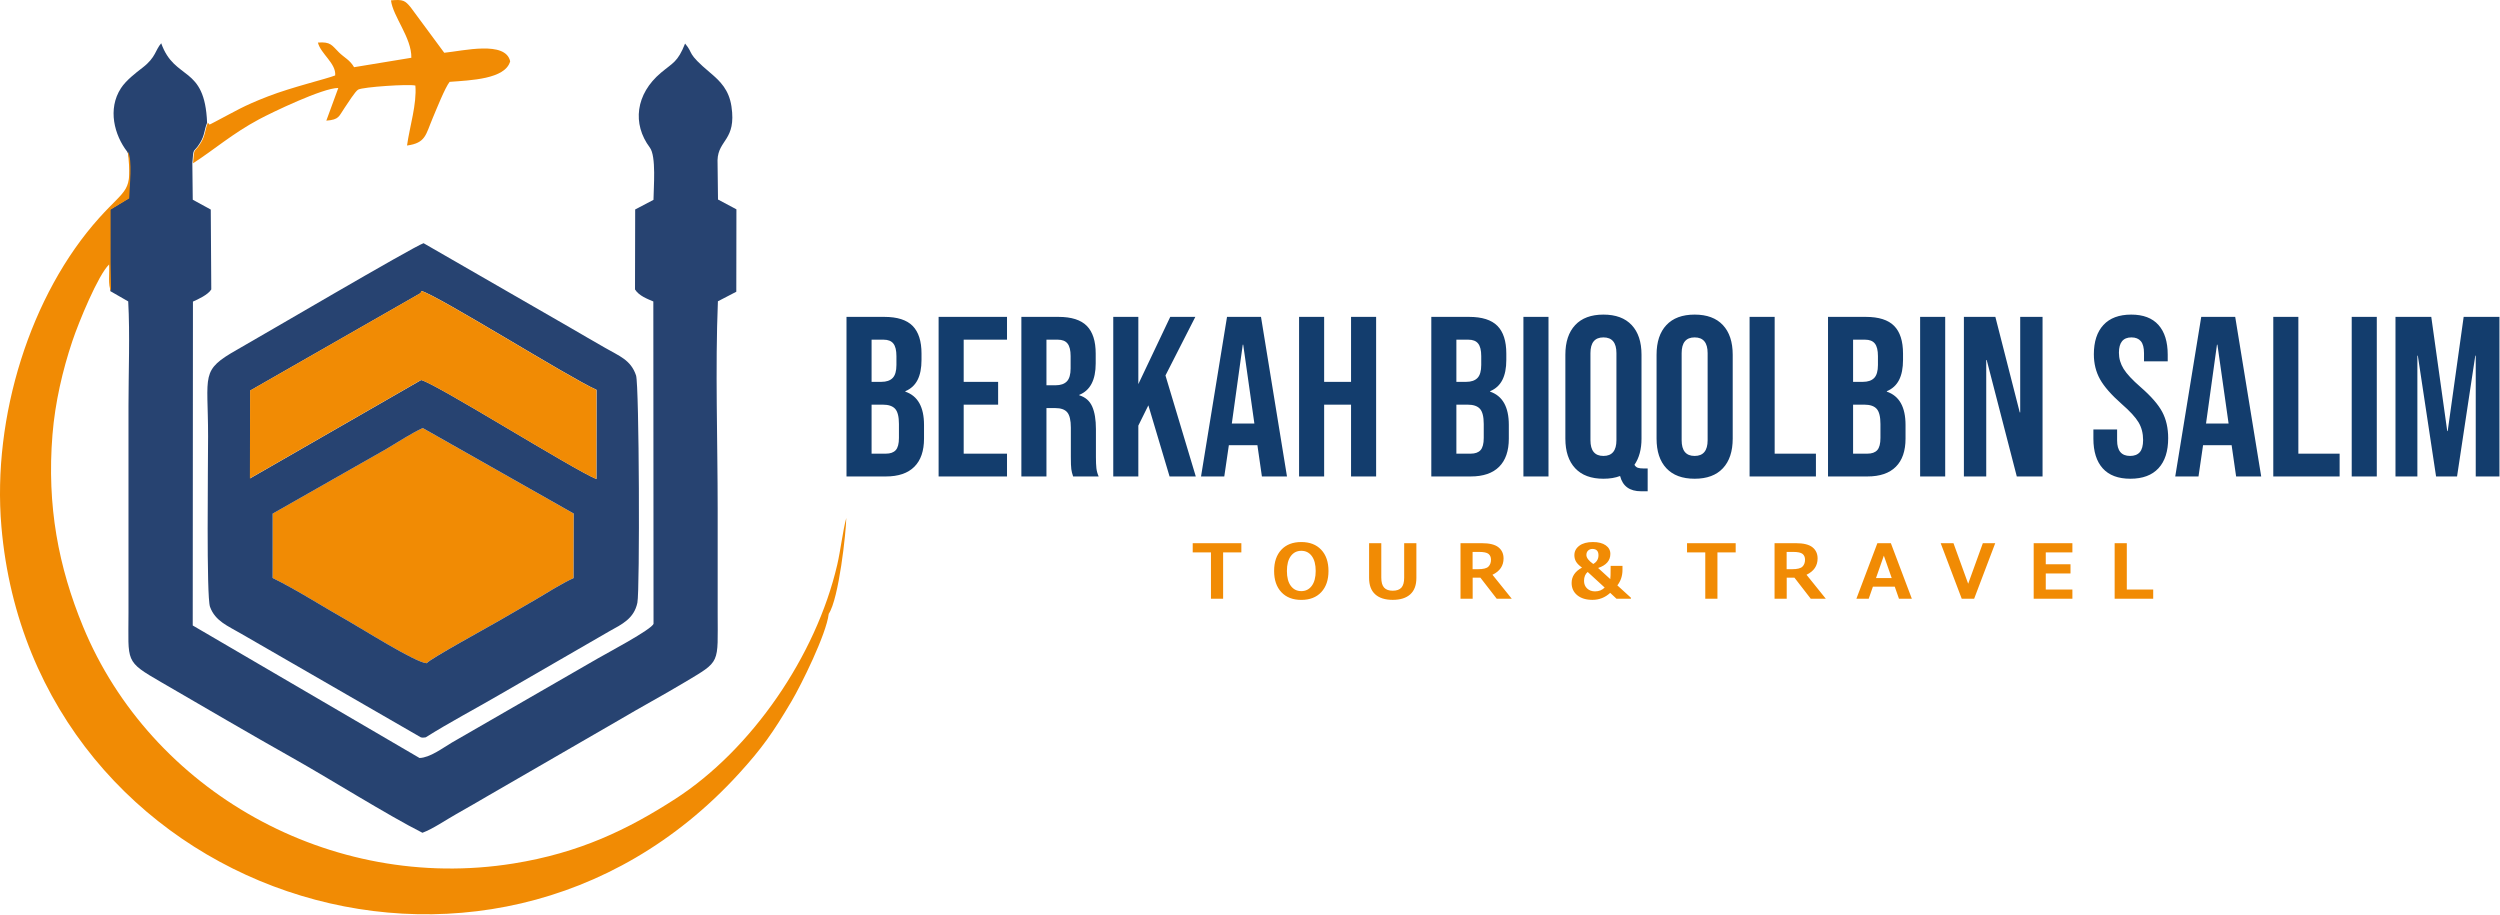 <svg width="3417" height="1250" viewBox="0 0 3417 1250" fill="none" xmlns="http://www.w3.org/2000/svg">
<path fill-rule="evenodd" clip-rule="evenodd" d="M173.713 207.121C180.494 218.158 175.85 255.868 175.603 271.116L150.164 286.495L150.197 359.027L150.783 397.925L175.249 411.97C177.733 457.534 175.616 508.955 175.616 555.158V837.974C175.616 905.463 170.076 903.274 220.28 932.38C279.672 966.811 339.871 1002.17 399.674 1035.82C450.746 1064.55 530.324 1114.47 577.385 1138.24C591.733 1132.91 609.671 1120.53 623.422 1112.81C638.705 1104.23 653.319 1095.66 667.9 1087.18L845.621 984.45C876.032 966.425 906.116 950.335 936.135 932.346C985.429 902.817 980.914 908.304 980.914 837.974C980.914 790.437 980.914 742.895 980.914 695.36C980.914 602.813 977.467 503.516 981.234 411.809L1006.38 398.741L1006.54 286.132L981.367 272.703L980.724 218.953C981.557 190.716 1006.68 191.94 999.753 145.426C996.358 122.621 984.138 110.752 970.968 99.671C937.18 71.257 948.79 74.06 936.365 59.533C926.342 84.983 919.614 85.759 903.335 99.471C868.827 128.534 863.836 169.201 888.21 201.719C897.132 213.62 893.322 255.936 893.188 273.151L868.16 286.29L867.926 395.618C873.325 404.404 885.098 408.647 892.973 412.041L893.251 852.482C891.552 860.067 827.001 894.098 816.85 900.091L617.519 1015.01C605.251 1022.23 587.885 1035.55 573.418 1036.04L263.423 854.899L263.718 412.208C270.813 409.057 284.331 402.88 288.781 395.618L288.084 286.438L263.451 272.955L262.893 223.159C264.524 199.035 264.153 210.658 273.637 194.973C279.897 184.614 279.134 177.292 283.063 167.813C279.944 88.291 238.862 111.171 220.352 59.143C212.184 68.302 213.071 78.466 195.103 92.281C185.215 99.891 172.302 109.835 165.326 120.534C146.64 149.201 156.534 184.847 173.713 207.121Z" fill="#274371"/>
<path fill-rule="evenodd" clip-rule="evenodd" d="M583.119 906.498C588.245 900.104 668.699 856.262 682.674 848.057C699.973 837.903 716.19 828.83 733.174 818.79C748.556 809.698 768.216 797.174 783.951 790.128L784.175 701.986L577.702 585.054C563.106 591.79 543.032 604.582 528.017 613.655L372.569 702.034L372.526 789.98C406.928 806.962 441.222 829.216 475.749 848.634C493.977 858.889 568.261 905.94 583.119 906.498Z" fill="#F18B04"/>
<path fill-rule="evenodd" clip-rule="evenodd" d="M583.199 906.497C568.342 905.939 494.058 858.888 475.829 848.634C441.303 829.217 407.009 806.961 372.608 789.981L372.65 702.035L528.099 613.654C543.114 604.582 563.188 591.79 577.783 585.054L784.256 701.987L784.032 790.128C768.298 797.173 748.637 809.697 733.255 818.789C716.271 828.83 700.054 837.903 682.756 848.056C668.78 856.262 588.325 900.104 583.199 906.497ZM575.971 519.467L575.585 519.482L341.766 653.892L342.077 533.79L574.983 400.591L575.971 397.692C597.981 403.375 777.181 515.7 815.374 532.826L815.245 654.788C782.048 640.948 598.506 525.733 575.971 519.467ZM578.923 332.396C565.238 336.967 353.73 461.181 324.438 477.734C273.31 506.634 284.409 510.73 284.409 596.253C284.409 635.994 281.984 815.363 287.038 829.36C294.161 849.077 311.345 855.4 329.985 866.355L575.218 1007.79C575.648 1007.91 576.453 1008.03 576.845 1008.11C577.231 1008.18 578.169 1008.14 578.484 1008.18L581.831 1007.81C614.002 987.516 650.012 968.603 682.708 949.544L832.863 862.798C850.328 853.125 866.597 845.559 871.171 823.81C874.685 807.061 873.717 526.219 869.349 513.142C862.207 491.754 846.072 486.496 827.251 475.535C810.437 465.743 795.404 457.375 778.267 447.192L578.923 332.396Z" fill="#274371"/>
<path fill-rule="evenodd" clip-rule="evenodd" d="M574.764 400.591L341.857 533.79L341.547 653.892L575.365 519.482L575.752 519.467C598.286 525.732 781.828 640.948 815.026 654.788L815.154 532.826C776.961 515.7 597.761 403.375 575.752 397.691L574.764 400.591Z" fill="#F18B04"/>
<path fill-rule="evenodd" clip-rule="evenodd" d="M284.057 167.81C280.128 177.288 280.891 184.611 274.63 194.971C265.146 210.661 265.519 199.033 263.887 223.157C292.106 205.026 317.726 182.518 353.964 163.124C371.363 153.804 441.546 119.997 462.398 120.241L446.009 164.926C463.981 163.467 462.879 159.12 471.076 147.268C475.267 141.203 485.485 124.76 489.543 122.481C496.071 118.815 559.107 114.63 567.737 116.956C569.864 142.195 559.955 172.869 556.322 198.914C582.103 195.448 581.779 184.096 591.473 161.27C596.141 150.29 608.357 119.459 614.551 111.883C643.112 109.7 690.599 108.26 697.303 83.793C691.023 55.327 633.18 69.51 607.203 72.123L561.242 9.902C553.69 0.801 550.948 -1.091 534.393 0.515C537.073 22.636 562.783 51.651 562.225 78.959L483.936 91.841C478.247 81.9 470.556 78.801 463.285 71.603C453.486 61.906 452.122 56.814 434.518 58.178C438.247 73.505 459.699 86.725 458.12 103.097C446.61 107.765 399.128 118.996 366.185 131.778C331.382 145.294 322.957 151.353 294.056 166.395C282.893 172.197 287.719 170.142 284.057 167.81ZM1132.71 838.987C1146.61 818.206 1156.44 727.323 1156.7 707.948C1151.99 725.183 1148.93 752.109 1144.31 771.995C1115.38 896.536 1027.2 1024.74 922.825 1092.05C858.026 1133.85 792.201 1165.7 701.886 1180.21C451.163 1220.49 205.949 1080.58 113.522 856.436C80.016 775.179 63.823 691.463 71.724 594.068C75.305 549.91 85.59 506.017 98.846 466.384C107.572 440.296 134.24 375.55 149.145 361.457C149.861 372.684 147.272 390.271 151.778 397.928L151.191 359.03L151.158 286.498L176.596 271.117C176.844 255.866 181.489 218.16 174.708 207.124C180.878 263.99 173.911 255.223 135.642 297.763C41.637 402.252 -10.909 569.677 1.908 719.538C44.722 1220.23 664.355 1435.48 1009.5 1057.86C1041.69 1022.64 1056.68 1001.08 1081.82 958.571C1094.98 936.311 1129.39 867.068 1132.71 838.987Z" fill="#F18B04"/>
<path d="M1696.69 755.008H1671.76V818.325H1655.13V755.008H1630.2V742.423H1696.69V755.008ZM1778.58 819.941C1767.03 819.941 1757.97 816.417 1751.37 809.385C1744.76 802.354 1741.46 792.709 1741.46 780.452C1741.46 768.125 1744.74 758.446 1751.31 751.415C1757.88 744.383 1766.98 740.859 1778.58 740.859C1790.17 740.859 1799.27 744.383 1805.87 751.432C1812.47 758.481 1815.78 768.159 1815.78 780.452C1815.78 792.64 1812.49 802.268 1805.92 809.334C1799.35 816.4 1790.24 819.941 1778.58 819.941ZM1778.64 752.842C1772.63 752.842 1767.84 755.249 1764.28 760.045C1760.72 764.859 1758.95 771.65 1758.95 780.452C1758.95 789.219 1760.72 795.993 1764.28 800.772C1767.84 805.552 1772.63 807.941 1778.64 807.941C1784.62 807.941 1789.38 805.534 1792.94 800.721C1796.5 795.907 1798.29 789.133 1798.29 780.4C1798.29 771.632 1796.52 764.859 1792.98 760.045C1789.43 755.249 1784.65 752.842 1778.64 752.842ZM1935.91 789.924C1935.91 799.896 1933.1 807.374 1927.51 812.377C1921.93 817.38 1913.93 819.89 1903.56 819.89C1893.14 819.89 1885.17 817.362 1879.61 812.308C1874.04 807.253 1871.27 799.792 1871.27 789.924V742.423H1887.95V789.46C1887.95 795.769 1889.24 800.343 1891.82 803.162C1894.4 805.981 1898.32 807.391 1903.56 807.391C1908.93 807.391 1912.88 805.999 1915.43 803.196C1917.95 800.394 1919.23 795.839 1919.23 789.563V742.423H1935.91V789.924ZM2066.25 818.325H2045.69L2023.42 789.563H2012.84V818.325H1996.22V742.423H2025.29C2035.83 742.423 2043.43 744.297 2048.09 748.045C2052.74 751.776 2055.06 756.864 2055.06 763.277C2055.06 773.317 2050 780.744 2039.91 785.592L2066.25 818.325ZM2012.74 754.354V777.976H2020.2C2027.36 777.976 2032.09 776.79 2034.41 774.4C2036.73 772.028 2037.88 768.899 2037.88 765.031C2037.88 761.609 2036.78 758.979 2034.56 757.122C2032.34 755.283 2027.98 754.354 2021.46 754.354H2012.74ZM2229.13 818.325H2209.39L2200.82 810.313C2193.91 816.692 2185.81 819.89 2176.55 819.89C2167.85 819.89 2160.93 817.775 2155.79 813.563C2150.65 809.351 2148.09 803.746 2148.09 796.767C2148.09 787.879 2152.82 780.881 2162.29 775.81C2158.32 772.922 2155.6 770.188 2154.11 767.609C2152.61 765.013 2151.85 762.091 2151.85 758.842C2151.85 753.598 2154.11 749.3 2158.58 745.93C2163.06 742.544 2169.29 740.859 2177.25 740.859C2184.61 740.859 2190.4 742.337 2194.65 745.294C2198.9 748.251 2201.03 752.171 2201.03 757.071C2201.03 766.217 2195.44 772.629 2184.3 776.325L2200.93 791.523C2201.25 790.561 2201.43 784.509 2201.43 773.403H2217.61V778.836C2217.61 787.036 2215.27 794.119 2210.59 800.085L2229.13 816.967V818.325ZM2184.8 758.893C2184.8 753.151 2182.01 750.28 2176.44 750.28C2174.16 750.28 2172.23 751.019 2170.65 752.498C2169.07 753.976 2168.28 755.988 2168.28 758.532C2168.28 762.366 2171.4 766.458 2177.65 770.825C2182.43 768.142 2184.8 764.171 2184.8 758.893ZM2193.26 803.059L2170.05 781.758C2166.73 784.509 2165.06 788.584 2165.06 793.947C2165.06 798.245 2166.47 801.718 2169.29 804.348C2172.11 806.978 2175.7 808.302 2180.07 808.302C2185.44 808.302 2189.84 806.549 2193.26 803.059ZM2372.33 755.008H2347.4V818.325H2330.77V755.008H2305.84V742.423H2372.33V755.008ZM2495.49 818.325H2474.92L2452.66 789.563H2442.08V818.325H2425.46V742.423H2454.53C2465.07 742.423 2472.67 744.297 2477.33 748.045C2481.97 751.776 2484.29 756.864 2484.29 763.277C2484.29 773.317 2479.24 780.744 2469.15 785.592L2495.49 818.325ZM2441.98 754.354V777.976H2449.44C2456.59 777.976 2461.32 776.79 2463.64 774.4C2465.97 772.028 2467.12 768.899 2467.12 765.031C2467.12 761.609 2466.02 758.979 2463.8 757.122C2461.58 755.283 2457.21 754.354 2450.7 754.354H2441.98ZM2613.09 818.325H2595.5L2589.76 801.856H2559.89L2554.15 818.325H2537.33L2566 742.423H2584.43L2613.09 818.325ZM2585.58 790.062L2574.85 759.443L2564.12 790.062H2585.58ZM2727.08 742.423L2698.27 818.325H2681.28L2652.53 742.423H2670L2690.1 797.867L2710.15 742.423H2727.08ZM2832.55 818.325H2779.64V742.423H2832.55V755.008H2796.16V771.237H2829.97V783.77H2796.16V805.741H2832.55V818.325ZM2943 818.325H2890.3V742.423H2906.92V805.741H2943V818.325Z" fill="#F18B04"/>
<path d="M1157 433.115H1208.73C1226.39 433.115 1239.27 437.218 1247.37 445.423C1255.47 453.628 1259.52 466.246 1259.52 483.279V492.003C1259.52 503.22 1257.7 512.359 1254.07 519.421C1250.43 526.484 1244.88 531.573 1237.4 534.689V535.312C1254.43 541.128 1262.95 556.291 1262.95 580.802V599.496C1262.95 616.321 1258.54 629.147 1249.71 637.975C1240.88 646.803 1227.95 651.217 1210.91 651.217H1157V433.115ZM1204.68 521.914C1211.53 521.914 1216.68 520.149 1220.1 516.617C1223.53 513.086 1225.24 507.166 1225.24 498.857V486.706C1225.24 478.813 1223.84 473.1 1221.04 469.569C1218.23 466.039 1213.82 464.273 1207.79 464.273H1191.28V521.914H1204.68ZM1210.91 620.06C1216.93 620.06 1221.4 618.45 1224.31 615.23C1227.22 612.011 1228.67 606.454 1228.67 598.561V579.555C1228.67 569.585 1226.96 562.678 1223.53 558.835C1220.1 554.993 1214.44 553.071 1206.55 553.071H1191.28V620.06H1210.91ZM1282.89 433.115H1376.38V464.273H1317.17V521.914H1364.23V553.071H1317.17V620.06H1376.38V651.217H1282.89V433.115ZM1396.01 433.115H1446.81C1464.47 433.115 1477.35 437.218 1485.45 445.423C1493.55 453.628 1497.6 466.246 1497.6 483.279V496.676C1497.6 519.317 1490.12 533.65 1475.16 539.673V540.297C1483.47 542.789 1489.34 547.879 1492.77 555.564C1496.2 563.249 1497.91 573.531 1497.91 586.41V624.734C1497.91 630.965 1498.12 636.002 1498.54 639.844C1498.95 643.688 1499.99 647.478 1501.65 651.217H1466.75C1465.5 647.686 1464.67 644.362 1464.26 641.247C1463.84 638.131 1463.63 632.523 1463.63 624.422V584.54C1463.63 574.57 1462.02 567.611 1458.8 563.665C1455.58 559.718 1450.03 557.745 1442.13 557.745H1430.29V651.217H1396.01V433.115ZM1442.76 526.588C1449.61 526.588 1454.75 524.822 1458.18 521.291C1461.61 517.76 1463.32 511.84 1463.32 503.531V486.706C1463.32 478.813 1461.92 473.1 1459.12 469.569C1456.31 466.039 1451.9 464.273 1445.87 464.273H1430.29V526.588H1442.76ZM1521.6 433.115H1555.87V525.029L1599.5 433.115H1633.78L1592.96 513.19L1634.4 651.217H1598.57L1569.58 554.006L1555.87 581.736V651.217H1521.6V433.115ZM1677.09 433.115H1723.53L1759.05 651.217H1724.77L1718.54 607.909V608.531H1679.59L1673.35 651.217H1641.57L1677.09 433.115ZM1714.49 578.932L1699.22 471.127H1698.6L1683.64 578.932H1714.49ZM1775.57 433.115H1809.84V521.914H1846.61V433.115H1880.89V651.217H1846.61V553.071H1809.84V651.217H1775.57V433.115ZM1956.31 433.115H2008.04C2025.69 433.115 2038.57 437.218 2046.68 445.423C2054.78 453.628 2058.83 466.246 2058.83 483.279V492.003C2058.83 503.22 2057.01 512.359 2053.38 519.421C2049.74 526.484 2044.18 531.573 2036.7 534.689V535.312C2053.74 541.128 2062.26 556.291 2062.26 580.802V599.496C2062.26 616.321 2057.84 629.147 2049.01 637.975C2040.18 646.803 2027.25 651.217 2010.22 651.217H1956.31V433.115ZM2003.98 521.914C2010.84 521.914 2015.98 520.149 2019.41 516.617C2022.84 513.086 2024.55 507.166 2024.55 498.857V486.706C2024.55 478.813 2023.15 473.1 2020.34 469.569C2017.54 466.039 2013.12 464.273 2007.1 464.273H1990.58V521.914H2003.98ZM2010.22 620.06C2016.24 620.06 2020.71 618.45 2023.62 615.23C2026.52 612.011 2027.98 606.454 2027.98 598.561V579.555C2027.98 569.585 2026.26 562.678 2022.84 558.835C2019.41 554.993 2013.75 553.071 2005.85 553.071H1990.58V620.06H2010.22ZM2082.2 433.115H2116.48V651.217H2082.2V433.115ZM2243 671.469C2227.42 671.469 2217.86 664.511 2214.33 650.594C2207.89 653.086 2200.31 654.332 2191.58 654.332C2174.75 654.332 2161.87 649.555 2152.94 640C2144.01 630.445 2139.54 616.944 2139.54 599.496V484.837C2139.54 467.388 2144.01 453.887 2152.94 444.332C2161.87 434.777 2174.75 430 2191.58 430C2208.41 430 2221.29 434.777 2230.22 444.332C2239.15 453.887 2243.62 467.388 2243.62 484.837V599.496C2243.62 614.036 2240.4 625.979 2233.96 635.327C2235.21 637.404 2236.76 638.754 2238.63 639.378C2240.5 640 2243.21 640.312 2246.74 640.312H2252.03V671.469H2243ZM2191.58 623.176C2203.42 623.176 2209.34 616.009 2209.34 601.677V482.656C2209.34 468.323 2203.42 461.157 2191.58 461.157C2179.74 461.157 2173.82 468.323 2173.82 482.656V601.677C2173.82 616.009 2179.74 623.176 2191.58 623.176ZM2316.23 654.332C2299.4 654.332 2286.52 649.555 2277.59 640C2268.65 630.445 2264.19 616.944 2264.19 599.496V484.837C2264.19 467.388 2268.65 453.887 2277.59 444.332C2286.52 434.777 2299.4 430 2316.23 430C2333.06 430 2345.94 434.777 2354.87 444.332C2363.8 453.887 2368.27 467.388 2368.27 484.837V599.496C2368.27 616.944 2363.8 630.445 2354.87 640C2345.94 649.555 2333.06 654.332 2316.23 654.332ZM2316.23 623.176C2328.07 623.176 2333.99 616.009 2333.99 601.677V482.656C2333.99 468.323 2328.07 461.157 2316.23 461.157C2304.39 461.157 2298.47 468.323 2298.47 482.656V601.677C2298.47 616.009 2304.39 623.176 2316.23 623.176ZM2391.33 433.115H2425.61V620.06H2482.01V651.217H2391.33V433.115ZM2498.53 433.115H2550.26C2567.91 433.115 2580.79 437.218 2588.9 445.423C2597 453.628 2601.05 466.246 2601.05 483.279V492.003C2601.05 503.22 2599.23 512.359 2595.6 519.421C2591.96 526.484 2586.4 531.573 2578.92 534.689V535.312C2595.96 541.128 2604.48 556.291 2604.48 580.802V599.496C2604.48 616.321 2600.06 629.147 2591.23 637.975C2582.4 646.803 2569.47 651.217 2552.44 651.217H2498.53V433.115ZM2546.2 521.914C2553.06 521.914 2558.2 520.149 2561.63 516.617C2565.06 513.086 2566.77 507.166 2566.77 498.857V486.706C2566.77 478.813 2565.37 473.1 2562.56 469.569C2559.76 466.039 2555.34 464.273 2549.32 464.273H2532.8V521.914H2546.2ZM2552.44 620.06C2558.46 620.06 2562.93 618.45 2565.84 615.23C2568.74 612.011 2570.2 606.454 2570.2 598.561V579.555C2570.2 569.585 2568.48 562.678 2565.06 558.835C2561.63 554.993 2555.97 553.071 2548.07 553.071H2532.8V620.06H2552.44ZM2624.42 433.115H2658.7V651.217H2624.42V433.115ZM2684.25 433.115H2727.26L2760.6 563.665H2761.22V433.115H2791.76V651.217H2756.55L2715.41 492.003H2714.79V651.217H2684.25V433.115ZM2911.74 654.332C2895.12 654.332 2882.55 649.607 2874.03 640.156C2865.51 630.705 2861.25 617.151 2861.25 599.496V587.033H2893.66V601.988C2893.66 616.113 2899.58 623.176 2911.42 623.176C2917.24 623.176 2921.66 621.461 2924.67 618.035C2927.68 614.607 2929.19 609.05 2929.19 601.365C2929.19 592.225 2927.11 584.177 2922.95 577.218C2918.8 570.26 2911.11 561.899 2899.89 552.136C2885.77 539.673 2875.9 528.405 2870.29 518.331C2864.68 508.256 2861.88 496.884 2861.88 484.213C2861.88 466.973 2866.24 453.628 2874.96 444.176C2883.69 434.725 2896.36 430 2912.98 430C2929.39 430 2941.81 434.725 2950.22 444.176C2958.63 453.628 2962.84 467.181 2962.84 484.837V493.872H2930.43V482.656C2930.43 475.178 2928.98 469.725 2926.07 466.298C2923.16 462.87 2918.9 461.157 2913.29 461.157C2901.87 461.157 2896.15 468.116 2896.15 482.032C2896.15 489.925 2898.28 497.3 2902.54 504.154C2906.8 511.009 2914.54 519.317 2925.76 529.08C2940.09 541.543 2949.96 552.863 2955.36 563.041C2960.76 573.22 2963.46 585.164 2963.46 598.873C2963.46 616.736 2959.05 630.445 2950.22 640C2941.39 649.555 2928.56 654.332 2911.74 654.332ZM3008.65 433.115H3055.08L3090.61 651.217H3056.33L3050.1 607.909V608.531H3011.14L3004.91 651.217H2973.12L3008.65 433.115ZM3046.04 578.932L3030.77 471.127H3030.15L3015.19 578.932H3046.04ZM3107.12 433.115H3141.4V620.06H3197.8V651.217H3107.12V433.115ZM3214.32 433.115H3248.6V651.217H3214.32V433.115ZM3274.15 433.115H3323.07L3344.89 589.214H3345.51L3367.33 433.115H3416.25V651.217H3383.84V486.083H3383.22L3358.29 651.217H3329.62L3304.69 486.083H3304.07V651.217H3274.15V433.115Z" fill="#133D6D"/>
</svg>
